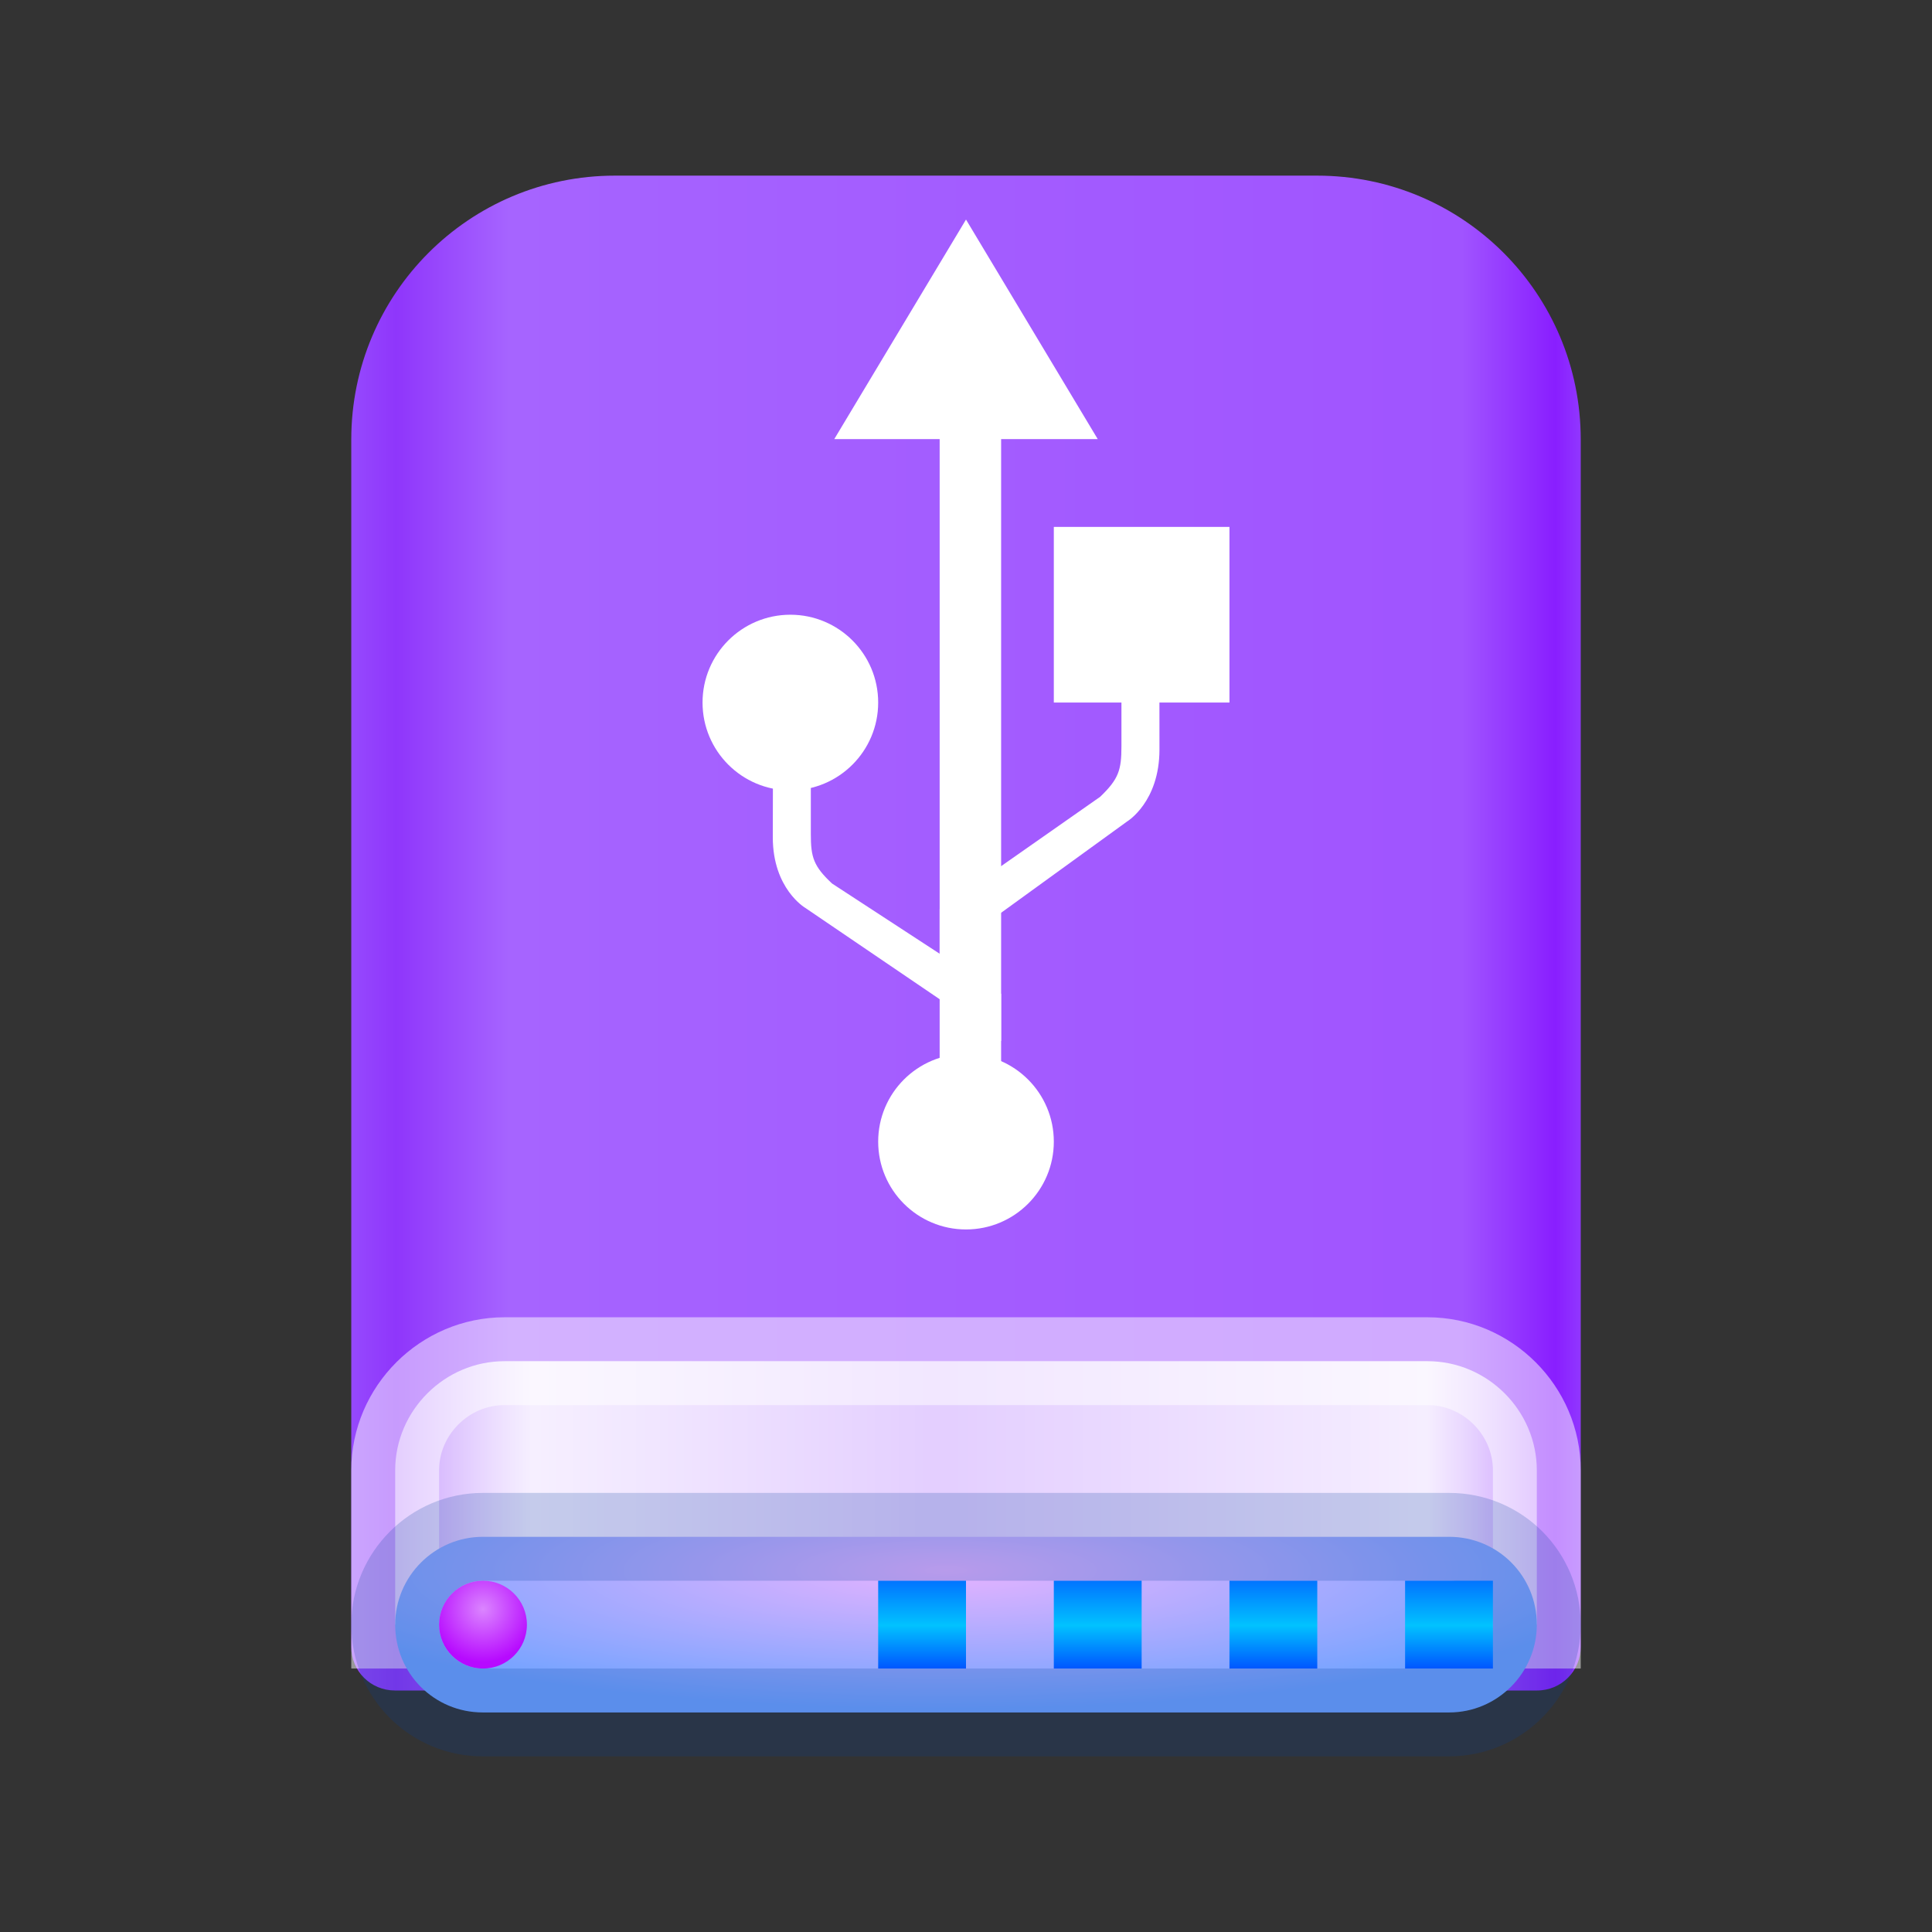 <svg xmlns="http://www.w3.org/2000/svg" width="22" height="22" viewBox="0 0 22 22">
  <rect x="0" y="0" width="22" height="22" fill="#333333" stroke="none"/>
  <defs>
    <linearGradient id="drive-removable-media-usb-a" x1="102.549%" x2="-2.652%" y1="57.682%" y2="57.682%">
      <stop offset="0%" stop-color="#9B58FF"/>
      <stop offset="4.571%" stop-color="#891EFF"/>
      <stop offset="11.797%" stop-color="#A054FF"/>
      <stop offset="85.095%" stop-color="#A664FF"/>
      <stop offset="93.793%" stop-color="#8F36FB"/>
      <stop offset="100%" stop-color="#9B58FF"/>
    </linearGradient>
    <linearGradient id="drive-removable-media-usb-b" x1="100%" x2="0%" y1="56.43%" y2="56.43%">
      <stop offset="0%" stop-color="#FFF" stop-opacity=".5"/>
      <stop offset="9.936%" stop-color="#FFF" stop-opacity=".9"/>
      <stop offset="52.356%" stop-color="#FFF" stop-opacity=".7"/>
      <stop offset="87.648%" stop-color="#FFF" stop-opacity=".9"/>
      <stop offset="100%" stop-color="#FFF" stop-opacity=".5"/>
    </linearGradient>
    <radialGradient id="drive-removable-media-usb-c" cx="48.239%" cy="19.103%" r="78.654%" fx="48.239%" fy="19.103%" gradientTransform="matrix(0 1 -.767 0 .629 -.291)">
      <stop offset="0%" stop-color="#E6B3FF"/>
      <stop offset="100%" stop-color="#72A3FF"/>
    </radialGradient>
    <linearGradient id="drive-removable-media-usb-d" x1="50%" x2="50%" y1="0%" y2="100%">
      <stop offset="0%" stop-color="#0174FF"/>
      <stop offset="50.85%" stop-color="#01C2FF"/>
      <stop offset="100%" stop-color="#0056FF"/>
    </linearGradient>
    <radialGradient id="drive-removable-media-usb-e" cx="50%" cy="32.361%" r="60.349%" fx="50%" fy="32.361%">
      <stop offset="0%" stop-color="#DB85FF"/>
      <stop offset="100%" stop-color="#B70AFF"/>
    </radialGradient>
  </defs>
  <g fill="none" fill-rule="evenodd">
    <g transform="translate(4 2)">
      <path fill="url(#drive-removable-media-usb-a)" d="M0,3.005 C0,1.345 1.342,0 3.003,0 L10.997,0 C12.655,0 14,1.339 14,3.005 L14,16.752 C14,17.027 13.78,17.25 13.502,17.25 L0.498,17.25 C0.223,17.25 0,17.032 0,16.752 L0,3.005 Z"/>
      <path fill="url(#drive-removable-media-usb-b)" stroke="#FFF" stroke-opacity=".5" d="M0.5,16.5 L5.335,16.5 C5.834,16.5 5.834,16.5 6.331,16.5 L13.5,16.5 L13.5,14.743 C13.5,14.063 12.939,13.5 12.255,13.5 L1.745,13.5 C1.064,13.5 0.5,14.061 0.5,14.743 L0.5,16.5 Z"/>
      <path fill="url(#drive-removable-media-usb-c)" stroke="#003D9C" stroke-opacity=".2" d="M0.5,16.5 C0.5,17.056 0.945,17.5 1.498,17.5 L12.502,17.5 C13.05,17.5 13.5,17.051 13.5,16.5 C13.5,15.944 13.055,15.5 12.502,15.5 L1.498,15.5 C0.95,15.5 0.5,15.949 0.5,16.5 Z"/>
      <path fill="url(#drive-removable-media-usb-d)" d="M13,16 L13,17 L12,17 L12,16 L13,16 Z M11,16 L11,17 L10,17 L10,16 L11,16 Z M9,16 L9,17 L8,17 L8,16 L9,16 Z M7,16 L7,17 L6,17 L6,16 L7,16 Z"/>
      <path fill="url(#drive-removable-media-usb-e)" d="M1.5,17 C1.776,17 2,16.776 2,16.5 C2,16.224 1.776,16 1.5,16 C1.224,16 1,16.224 1,16.5 C1,16.776 1.224,17 1.5,17 Z"/>
    </g>
    <g fill="#FFF" transform="translate(7.2 2)">
      <circle cx="3.8" cy="11" r="1"/>
      <polygon points="2.3 3 5.3 3 3.8 .5"/>
      <circle cx="1.8" cy="6" r="1"/>
      <polygon points="4.8 4 6.8 4 6.8 6 4.8 6"/>
      <polygon points="4.2 2 3.5 2 3.5 11 4.2 11"/>
      <path d="M5.57,6.5 C5.57,6.767 5.539,6.871 5.328,7.073 L3.5,8.353 L3.5,8.901 L5.635,7.354 C5.635,7.354 6.003,7.133 6.003,6.535 L6.002,5.065 L5.57,5.065 L5.57,6.5 Z"/>
      <path d="M2.033,7.5 C2.033,7.761 2.064,7.864 2.275,8.061 L4.2,9.317 L4.2,9.854 L1.968,8.337 C1.968,8.337 1.6,8.121 1.6,7.535 L1.602,6.605 L2.033,6.605 L2.033,7.5 Z"/>
    </g>
  </g>
</svg>

